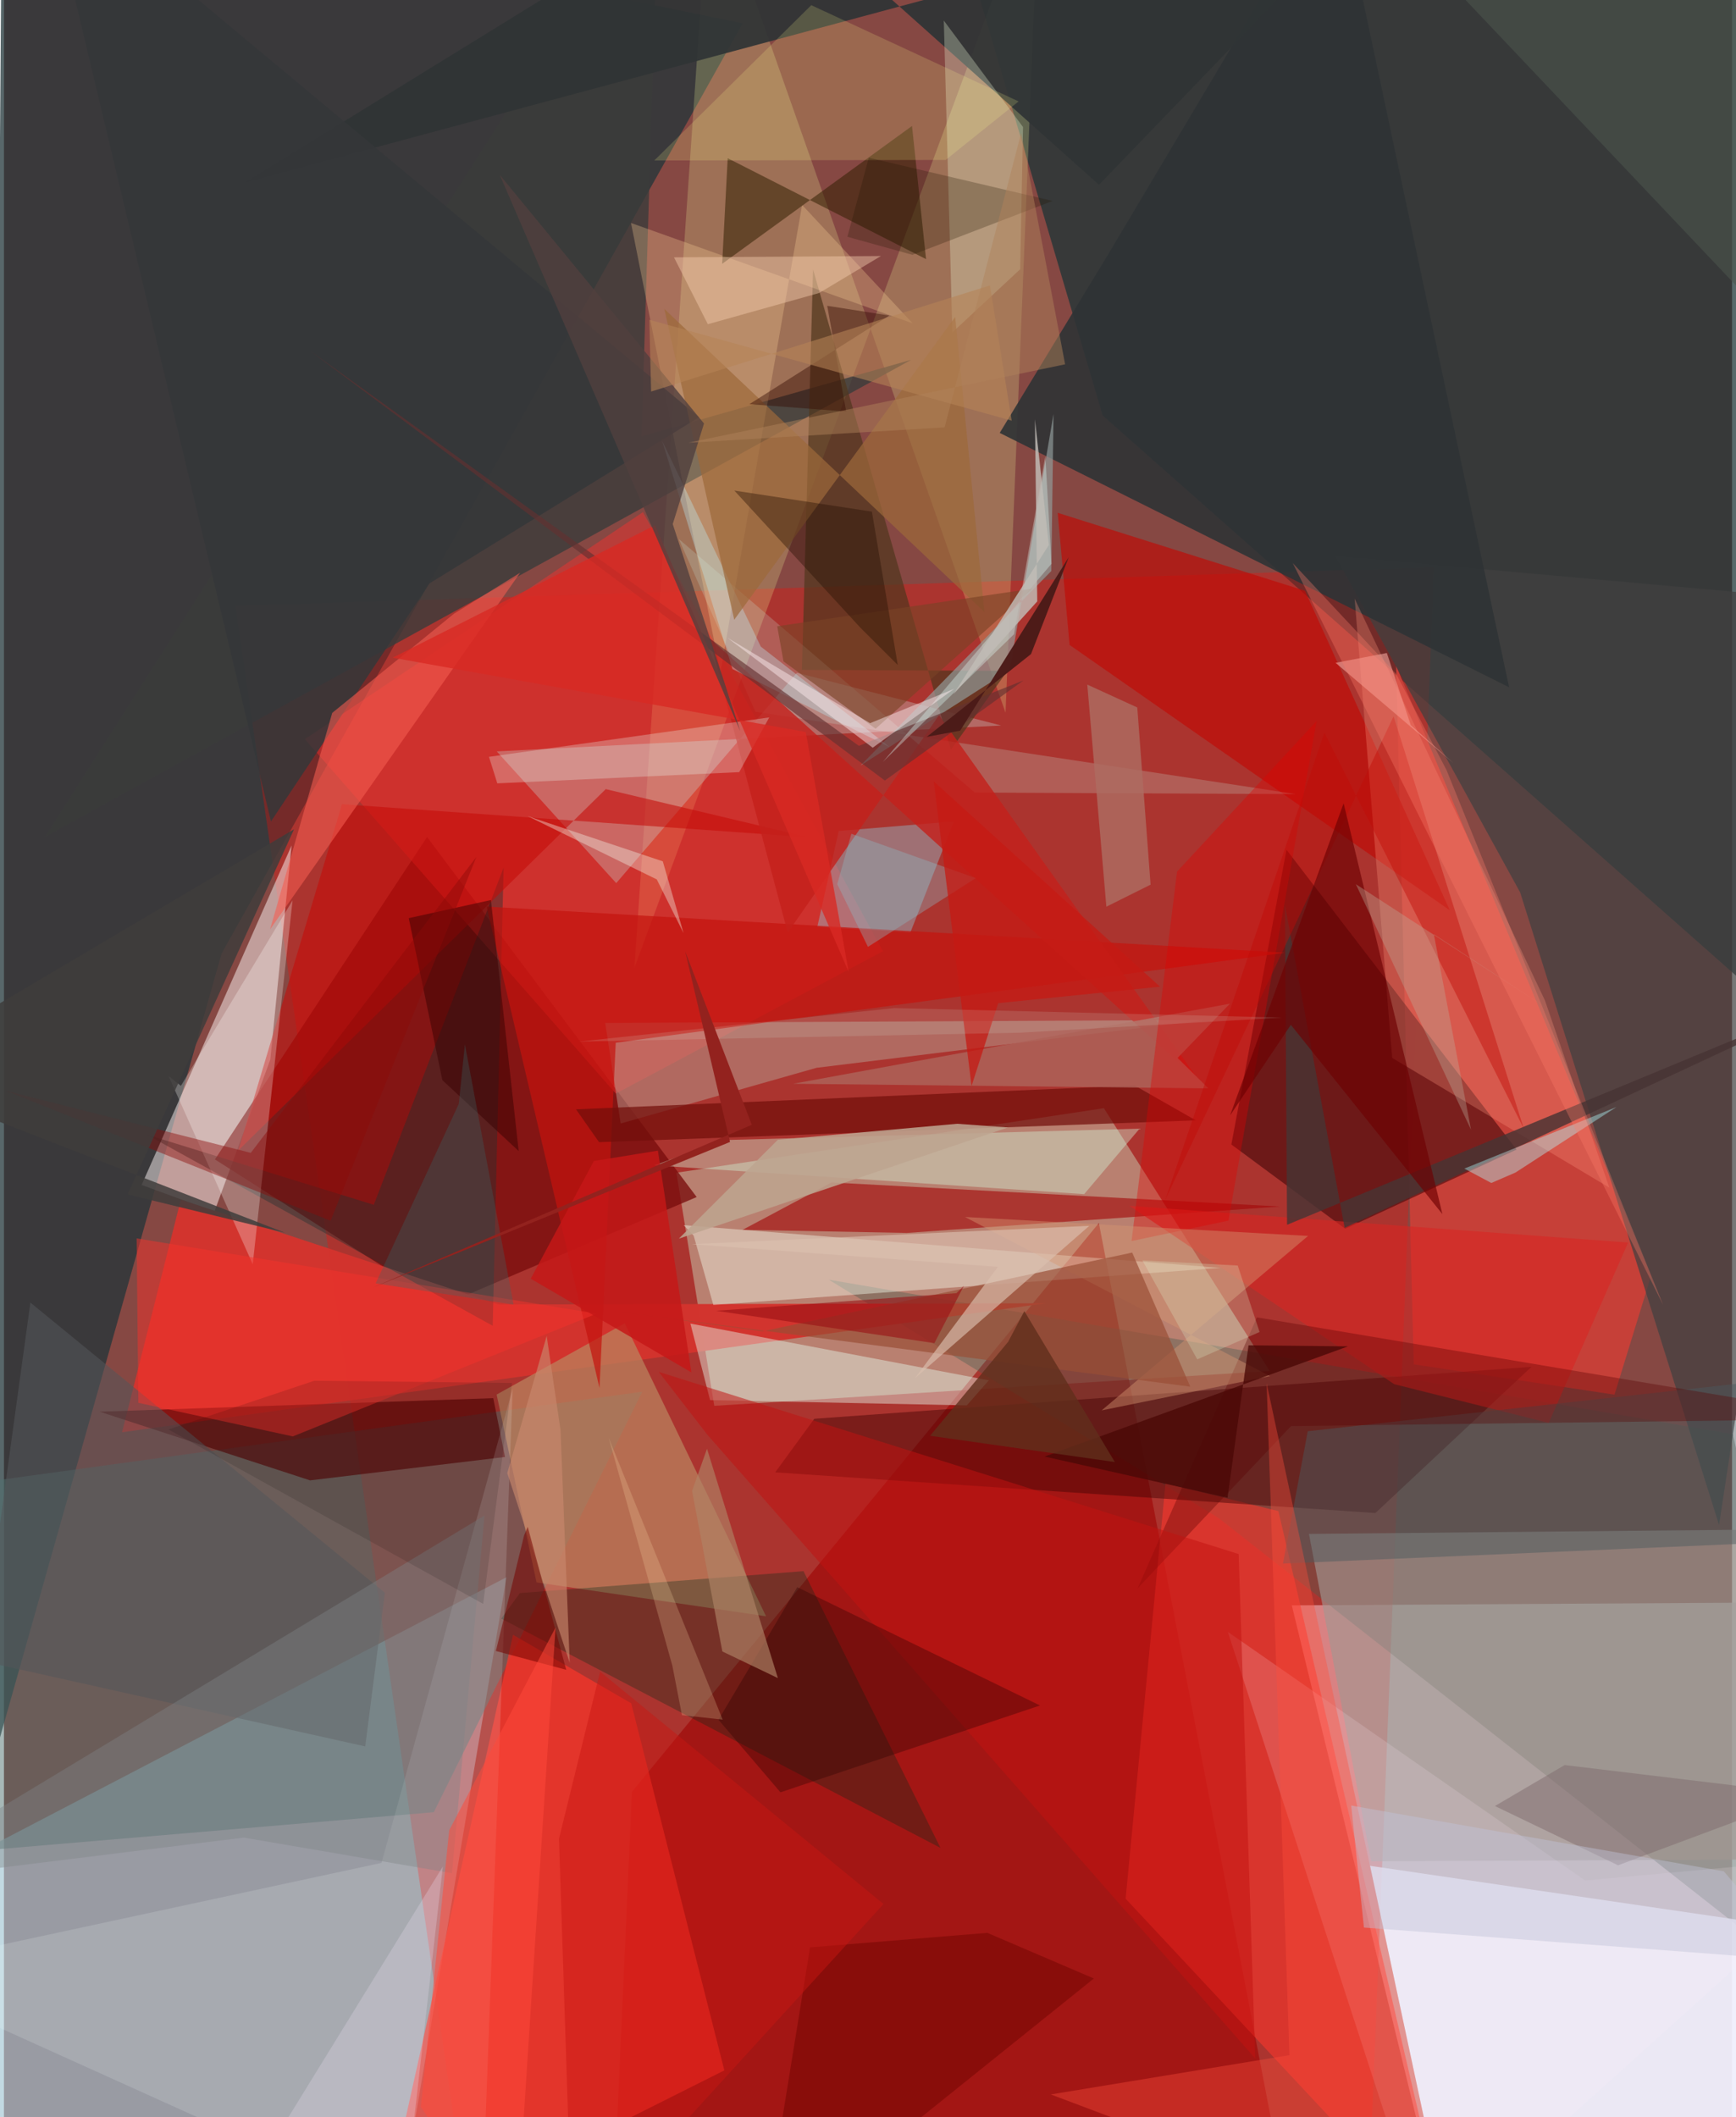 <svg xmlns="http://www.w3.org/2000/svg" width="228" height="278" viewBox="0 0 836 1024"><path fill="#864843" d="M0 0h836v1024H0z"/><path fill="#dfe2e8" fill-opacity=".729" d="M691.177 1057.177l174.324-24.934L898 774.829l-274.968 1.63z"/><path fill="#a3c6d3" fill-opacity=".663" d="M-62 921.888l305.112-159.046-52.836 313.532L-62 1086z"/><path fill="#203538" fill-opacity=".749" d="M357.355 11.27L105.277 461.203-7.695 860.793-.975-62z"/><path fill="#1d3536" fill-opacity=".745" d="M898-62l-8.985 579.068L531.54 200.969 456.757-52.629z"/><path fill="#ff0900" fill-opacity=".302" d="M226.43 1086h432.954l32.45-811.665-579.823 18.678z"/><path fill="#cbe6c8" fill-opacity=".427" d="M532.129 535.994l-206.813 31.213 18.314 112.742 268.69-16.846z"/><path fill="#9d0000" fill-opacity=".569" d="M624.714 1086l-329.324-31.527 8.424-187.827 225.88-275.121z"/><path fill="#495d50" fill-opacity=".384" d="M587.324 734.03L399.059 618.949l437.4 74.72L898 978.015z"/><path fill="#f2f1ff" fill-opacity=".843" d="M660.877 902.434L898 937.219V1086l-204.014-28.536z"/><path fill="#517370" fill-opacity=".502" d="M308.785 673.126L207.932 876.497-4.382 894.515l-14.612-176.413z"/><path fill="#fff6f6" fill-opacity=".49" d="M139.146 408.908L66.597 573.13l35.223 12.855 27.03-73.509z"/><path fill="#790c0c" fill-opacity=".773" d="M212.463 631.181l-110.398-70.416 102.623-155.96L335.115 578.97z"/><path fill="#d2342e" fill-opacity=".992" d="M239.27 630.933L85.572 580.224l-28.437 112.51 446.824-62.39z"/><path fill="#c94039" fill-opacity=".961" d="M796.825 617.104l-17.703 57.44-97.126-14.653-8.493-337.903z"/><path fill="#eff699" fill-opacity=".231" d="M341.481-62l-36.493 530.076L500.993-62l-16.458 406.702z"/><path fill="#ff352a" fill-opacity=".663" d="M348.506 1001.366l-45.054-177.548-57.167-33.131-65.543 294.851z"/><path fill="#350004" fill-opacity=".522" d="M648.883 594.317l-55.094-40.769 26.67-142.537 111.292 144.997z"/><path fill="#3b3c3b" fill-opacity=".808" d="M316.888-62l-8.426 273.03 130.392-36.99-419.02 230.774z"/><path fill="#ff372c" fill-opacity=".553" d="M542.628 918.333l19.314-200.889 54.6 13.429L699.226 1086z"/><path fill="#ff2e2b" fill-opacity=".42" d="M425.263 460.077L309.155 247.69 145.584 357.519l150.398 171.425z"/><path fill="#a29792" fill-opacity=".631" d="M631.325 741.894l249.447-2.395-31.348 159.864-188.005.887z"/><path fill="#ba825e" fill-opacity=".729" d="M238.342 674.497l19.296 90.849 111.04 16.394-68.337-141.71z"/><path fill="#404141" fill-opacity=".718" d="M898 291.693l-253.95-22.805 89.441 162.73 96.22 305.945z"/><path fill="#c7d5d3" fill-opacity=".329" d="M482.429 350.905l-244.04 12.513 57.808 63.719 87.407-101.74z"/><path fill="#480605" fill-opacity=".482" d="M738.977 661.087l-75.53 70.713-290.353-19.674 18.934-25.914z"/><path fill="#b89d91" fill-opacity=".502" d="M290.862 494.768l290.443-1.447-188.242 23.147-94.713 26.936z"/><path fill="#022c17" fill-opacity=".31" d="M386.804 759.914l-137.202 10.597-9.013 12.351L453.06 893.764z"/><path fill="#a20607" fill-opacity=".604" d="M617.407 583.55l-180.625 12.771-79.457-1.49 43.07-22.916z"/><path fill="#8dccdc" fill-opacity=".4" d="M393.49 448.232l10.349-46.317 55.7-4.628-21.022 53.687z"/><path fill="#550101" fill-opacity=".612" d="M236.704 676.233l-190.417 6.555 101.794 33.21 94.307-11.309z"/><path fill="#f6fdee" fill-opacity=".416" d="M333.667 597.667l-4.848-5.103 259.856 20.677-245.487 17.923z"/><path fill="#c10a06" fill-opacity=".655" d="M629.388 285.733l-119.621-37.709 5.755 63.912 183.931 128.325z"/><path fill="#51361d" fill-opacity=".706" d="M391.427 130.355l66.667 232.318 27.348-38.198-99.411-.503z"/><path fill="#e6faed" fill-opacity=".435" d="M341.61 677.198l124.17 2.533 10.68-12.121-144.381-27.442z"/><path fill="#d3f5db" fill-opacity=".4" d="M549.384 545.89l-26.812 31.666-207.973-13.908 33.72-12.229z"/><path fill="#2f3335" fill-opacity=".906" d="M728.147 332.41l-246.43-123.031 52.107-85.763L644.247-62z"/><path fill="#f9ffff" fill-opacity=".145" d="M182.635 901.013L-62 953.728 230.751 1086l15.334-414.317z"/><path fill="#203031" fill-opacity=".404" d="M178.913 582.725l62.805-163.05-5.27 221.563-167.509-92.526z"/><path fill="#c6d7ce" fill-opacity=".251" d="M625.035 384.09l-261.492-39.814-37.078-83.59 143.198 122.636z"/><path fill="#303435" fill-opacity=".929" d="M529.757 89.376L360.299-62 116.496 88.317 675.509-62z"/><path fill="#929e9c" fill-opacity=".671" d="M506.673 276.185l-92.276 94.062 72.186-46.177 21.176-123.844z"/><path fill="#ffd598" fill-opacity=".282" d="M303.357 107.855L439.6 156.39l-53.469-57.263-39.53 226.085z"/><path fill="#c4130e" fill-opacity=".698" d="M295.963 504.325l-7.852 167.02-54.629-232.854 386.153 22.306z"/><path fill="#301e01" fill-opacity=".518" d="M350.128 76.518l95.95 48.816-6.784-64.399-91.85 66.658z"/><path fill="#720e0b" fill-opacity=".718" d="M276.736 536.53l270.244-11.522 29.612 16.869-288.705 10.548z"/><path fill="#ff9881" fill-opacity=".29" d="M745.488 483.89l-92.066-194.353 18.171 222.147 105.042 62.73z"/><path fill="#eaf8d6" fill-opacity=".298" d="M493.004 61.444L454.67 9.943l4.137 150.83 32.799-30.533z"/><path fill="#d72624" fill-opacity=".608" d="M785.73 600.972l-241.307-17.773 128.129 86.272 74.755 18.745z"/><path fill="#c50c07" fill-opacity=".569" d="M163.525 388.96l225.605 15.992-98.008-23.284-177.774 174.787z"/><path fill="#c4211b" fill-opacity=".812" d="M379.149 451.119l73.218-105.195 126.026 177.1L341.13 308.412z"/><path fill="#fffefa" fill-opacity=".267" d="M79.616 520.42l5.982 4.765 54.02-89.705-19.267 175.998z"/><path fill="#ae6258" fill-opacity=".851" d="M582.693 526.412l-200.909-2.236 211.3-38.732-25.324 26.239z"/><path fill="#4a5a5e" fill-opacity=".463" d="M887.08 744.68l-268.344 11.573 12.005-64.024 250.09-27.638z"/><path fill="#ffedf9" fill-opacity=".157" d="M592.043 789.237l172.895 120.291L898 897.367 688.663 1086z"/><path fill="#473434" fill-opacity=".816" d="M898 477.547L620.732 592.396l-1.033-154.688 28.88 156.142z"/><path fill="#5a0000" fill-opacity=".341" d="M898 686.246l-291.838-49.091-57.692 131.004 74.181-78.42z"/><path fill="#343739" fill-opacity=".843" d="M336.239 201.807l-130.368 80.368-76.71 115.158L19.732-62z"/><path fill="#f55c50" fill-opacity=".576" d="M217.706 296.832L249.731 277 128.733 449.51l30.08-104.71z"/><path fill="#ffff8b" fill-opacity=".173" d="M455.594 77.343l-140.983.282L390.562 2.51l100.31 46.541z"/><path fill="#e10000" fill-opacity=".353" d="M545.492 600.253l22.024-178.691 67.512-72.819-42.662 241.629z"/><path fill="#c11310" fill-opacity=".518" d="M340.28 693.915l265.054 301.737-8.028-244.011-280.553-88.119z"/><path fill="#270000" fill-opacity=".329" d="M345.674 831.794l29.969 35.083 125.585-41.993-117.449-57.219z"/><path fill="#d59772" fill-opacity=".435" d="M464.914 588.617l165.98 9.156-99.857 84.383 81.44-16.58z"/><path fill="#bdf3ff" fill-opacity=".329" d="M366.14 312.745l62.405 48.64-76.118-37.799-34.003-110.356z"/><path fill="#994e35" fill-opacity=".686" d="M573.914 670.695l-285.538-37.492 78.54 10.729 178.897-38.104z"/><path fill="#555759" fill-opacity=".549" d="M184.294 770.362l-9.523 74.317-185.804-41.388L12.789 630.01z"/><path fill="#b1f6f8" fill-opacity=".416" d="M706.495 565.2l73.63-29.789-48.888 31.703-11.702 5.056z"/><path fill="#edfff8" fill-opacity=".271" d="M370.24 346.98l-135.607 19.07 4.036 12.833 117.01-5.427z"/><path fill="#ff503d" fill-opacity=".373" d="M700.17 1086l-89.33-417.03L621.858 994l-115.43 19.008z"/><path fill="#760702" fill-opacity=".569" d="M527.277 956.925L366.593 1086l23.378-144.13 85.76-7.016z"/><path fill="#af8365" fill-opacity=".651" d="M347.544 798.753l26.862 12.88-34.29-110.933-7.225 20.407z"/><path fill="#9d683a" fill-opacity=".71" d="M319.461 149.415l154.865 146.61-14.159-142.734L353.29 299.739z"/><path fill="#c81612" fill-opacity=".471" d="M288.401 808.51l-19.883 80.764L274.931 1086l150.583-165.093z"/><path fill="#f5322c" fill-opacity=".49" d="M65.014 678.5l-.826-79.527 222.567 36.376-147.002 59.389z"/><path fill="#633030" fill-opacity=".631" d="M148.06 169.65l278.094 207.875 67.055-48.434-79.615 31.651z"/><path fill="#ad6c61" fill-opacity=".816" d="M554.709 427.88l-21.397 10.663-9.238-107.436 24.196 11.073z"/><path fill="#c20a05" fill-opacity=".431" d="M735.244 545.848l-96.446-191.49-77.019 225.99 110.478-233.887z"/><path fill="#6e0102" fill-opacity=".659" d="M593.182 539.462l29.38-43.793 73.326 91.572-47.791-198.716z"/><path fill="#c51717" fill-opacity=".831" d="M332.554 663.788l-77.71-45.323 30.543-56.93 30.973-5.009z"/><path fill="#dffdf8" fill-opacity=".349" d="M488.64 306.75l-63.448 61.76 81.583-95.838-2.997-52.114z"/><path fill="#f7cfb1" fill-opacity=".424" d="M394.331 141.728l29.94-17.901-100.13.642 16.375 32.347z"/><path fill="#dcbfaf" fill-opacity=".647" d="M480.836 612.75l-148.058-10.99 192.283-8.872-84.426 73.79z"/><path fill="#370000" fill-opacity=".486" d="M195.822 444.084l16.264 78.335 36.925 34.305-13.435-121.422z"/><path fill="#7a4326" fill-opacity=".624" d="M497.534 284.702l-75.865 67.762-44.558-32.583-3.024-16.974z"/><path fill="#d82923" fill-opacity=".804" d="M314.965 254.045l93.685 216.057-20.768-116.056-199.806-35.95z"/><path fill="#4a0806" fill-opacity=".788" d="M591.934 724.422l10.152-73.734 48.138.498-146.788 53.292z"/><path fill="#230d00" fill-opacity=".384" d="M419.887 247.459l12.514 74.185-18.034-17.987-61.035-66.391z"/><path fill="#4c1b18" fill-opacity=".976" d="M462.613 353.37l-16.197 3.027 50.442-40.038 18.26-46.87z"/><path fill="#f3f9ed" fill-opacity=".369" d="M328.773 451.329l-12.954-25.978-62.451-30.609 65.355 21.857z"/><path fill="#bdae9e" fill-opacity=".353" d="M746.215 487.487l-54.484-35.631 17.99 94.54-55.723-118.742z"/><path fill="#8c0b07" fill-opacity=".439" d="M119.407 557.593L1.112 527.644l156.905 62.814 70.534-176.003z"/><path fill="#f1a59c" fill-opacity=".596" d="M680.559 350.722l20.82 18.514-57.187-48.65 24.809-4.76z"/><path fill="#7a676a" fill-opacity=".451" d="M872.878 867.852l-92.019 34.324-59.582-28.667 33.74-19.814z"/><path fill="#35696a" fill-opacity=".306" d="M179.808 620.72l40.223-86.818 2.966-28.784 23.54 125.88z"/><path fill="#991013" fill-opacity=".588" d="M344.499 633.97l116.287-8.51 3.604-3.557-14.27 27.74z"/><path fill="#c0c4d8" fill-opacity=".431" d="M868.566 948.212l-210.644-15.925-6.163-59.012 180.291 31.843z"/><path fill="#c9896e" fill-opacity=".631" d="M262.55 646.157l6.709 45.542 4.437 112.52-30.214-91.718z"/><path fill="#51403e" fill-opacity=".792" d="M356.19 353.596L323.54 253.48l15.127-48.645L239.856 84.58z"/><path fill="#4b554d" fill-opacity=".588" d="M869.76 171.687L703.764-3.524 548.567-62l310.924 7.028z"/><path fill="#7e8387" fill-opacity=".396" d="M232.47 733.01L-62 910.812l178.024-22.024 100.715 17.218z"/><path fill="#8abeca" fill-opacity=".341" d="M409.945 403.255l-6.82 24.402 14.854 30.307 52.151-33.247z"/><path fill="#360c03" fill-opacity=".439" d="M398.277 147.905l30.02 4.712-67.666 42.854 46.808 3.576z"/><path fill="#612f1c" fill-opacity=".8" d="M448.038 694.432l89.374 12.697-43.773-72.996-7.832 14.834z"/><path fill="#fad7a5" fill-opacity=".235" d="M292.556 695.442l55.125 136.276-19.69-2.161-4.621-23.854z"/><path fill="#221400" fill-opacity=".255" d="M439.503 123.254l-31.48-8.73 10.368-38.248 88.935 20.907z"/><path fill="#c51a13" fill-opacity=".749" d="M449.821 377.944l109.451 99.285L481 485.187l-12.906 40.06z"/><path fill="#770501" fill-opacity=".549" d="M253.377 738.461l18.628 69.17-34.022-9.105 13.653-55.943z"/><path fill="#c1bcb6" fill-opacity=".824" d="M498.754 202.795l6.738 60.809-46.125 72.155 40.514-44.89z"/><path fill="#bda490" fill-opacity=".871" d="M374.349 551.295L326.5 599.083l159.228-53.777-24.61-1.774z"/><path fill="#eae0f2" fill-opacity=".271" d="M191.928 1082.302l-82.075-49.797 22.296.376 80.172-130.14z"/><path fill="#ff4a3a" fill-opacity=".522" d="M266.838 787.186L247.431 1086l-45.757-66.962L215.4 885.236z"/><path fill="#feeeef" fill-opacity=".459" d="M459.736 333.143l-39.46 28.506-70.368-53.242 69.1 41.372z"/><path fill="#b68356" fill-opacity=".573" d="M312.214 154.653l175.308 48.816L477 138.044l-163.92 51.338z"/><path fill="#b1835b" fill-opacity=".478" d="M492.111 64.202l21.248 112.01-182.305 37.926 124.006-7.427z"/><path fill="#daeddd" fill-opacity=".145" d="M491.58 499.48l126.829-7.312-187.798-4.6-152.546 16.216z"/><path fill="#93231f" fill-opacity=".996" d="M329.564 460.17l21.687 92.156-172.603 70.33 183.147-78.637z"/><path fill="#3f3c3b" fill-opacity=".847" d="M59.793 577.706l76.12 18.521-196.462-76.34L140.337 401.09z"/><path fill-opacity=".122" d="M231.826 775.746L79.586 691.39l70.608-23.592 95.578 1.089z"/><path fill="#fd7b69" fill-opacity=".333" d="M697.84 372.383l-24.365-46.525-49.99-53.503L802.65 631.123z"/><path fill="#e1f2d0" fill-opacity=".247" d="M596.868 612.097l-46.132-2.487 26.547 47.865 30.15-13.233z"/></svg>